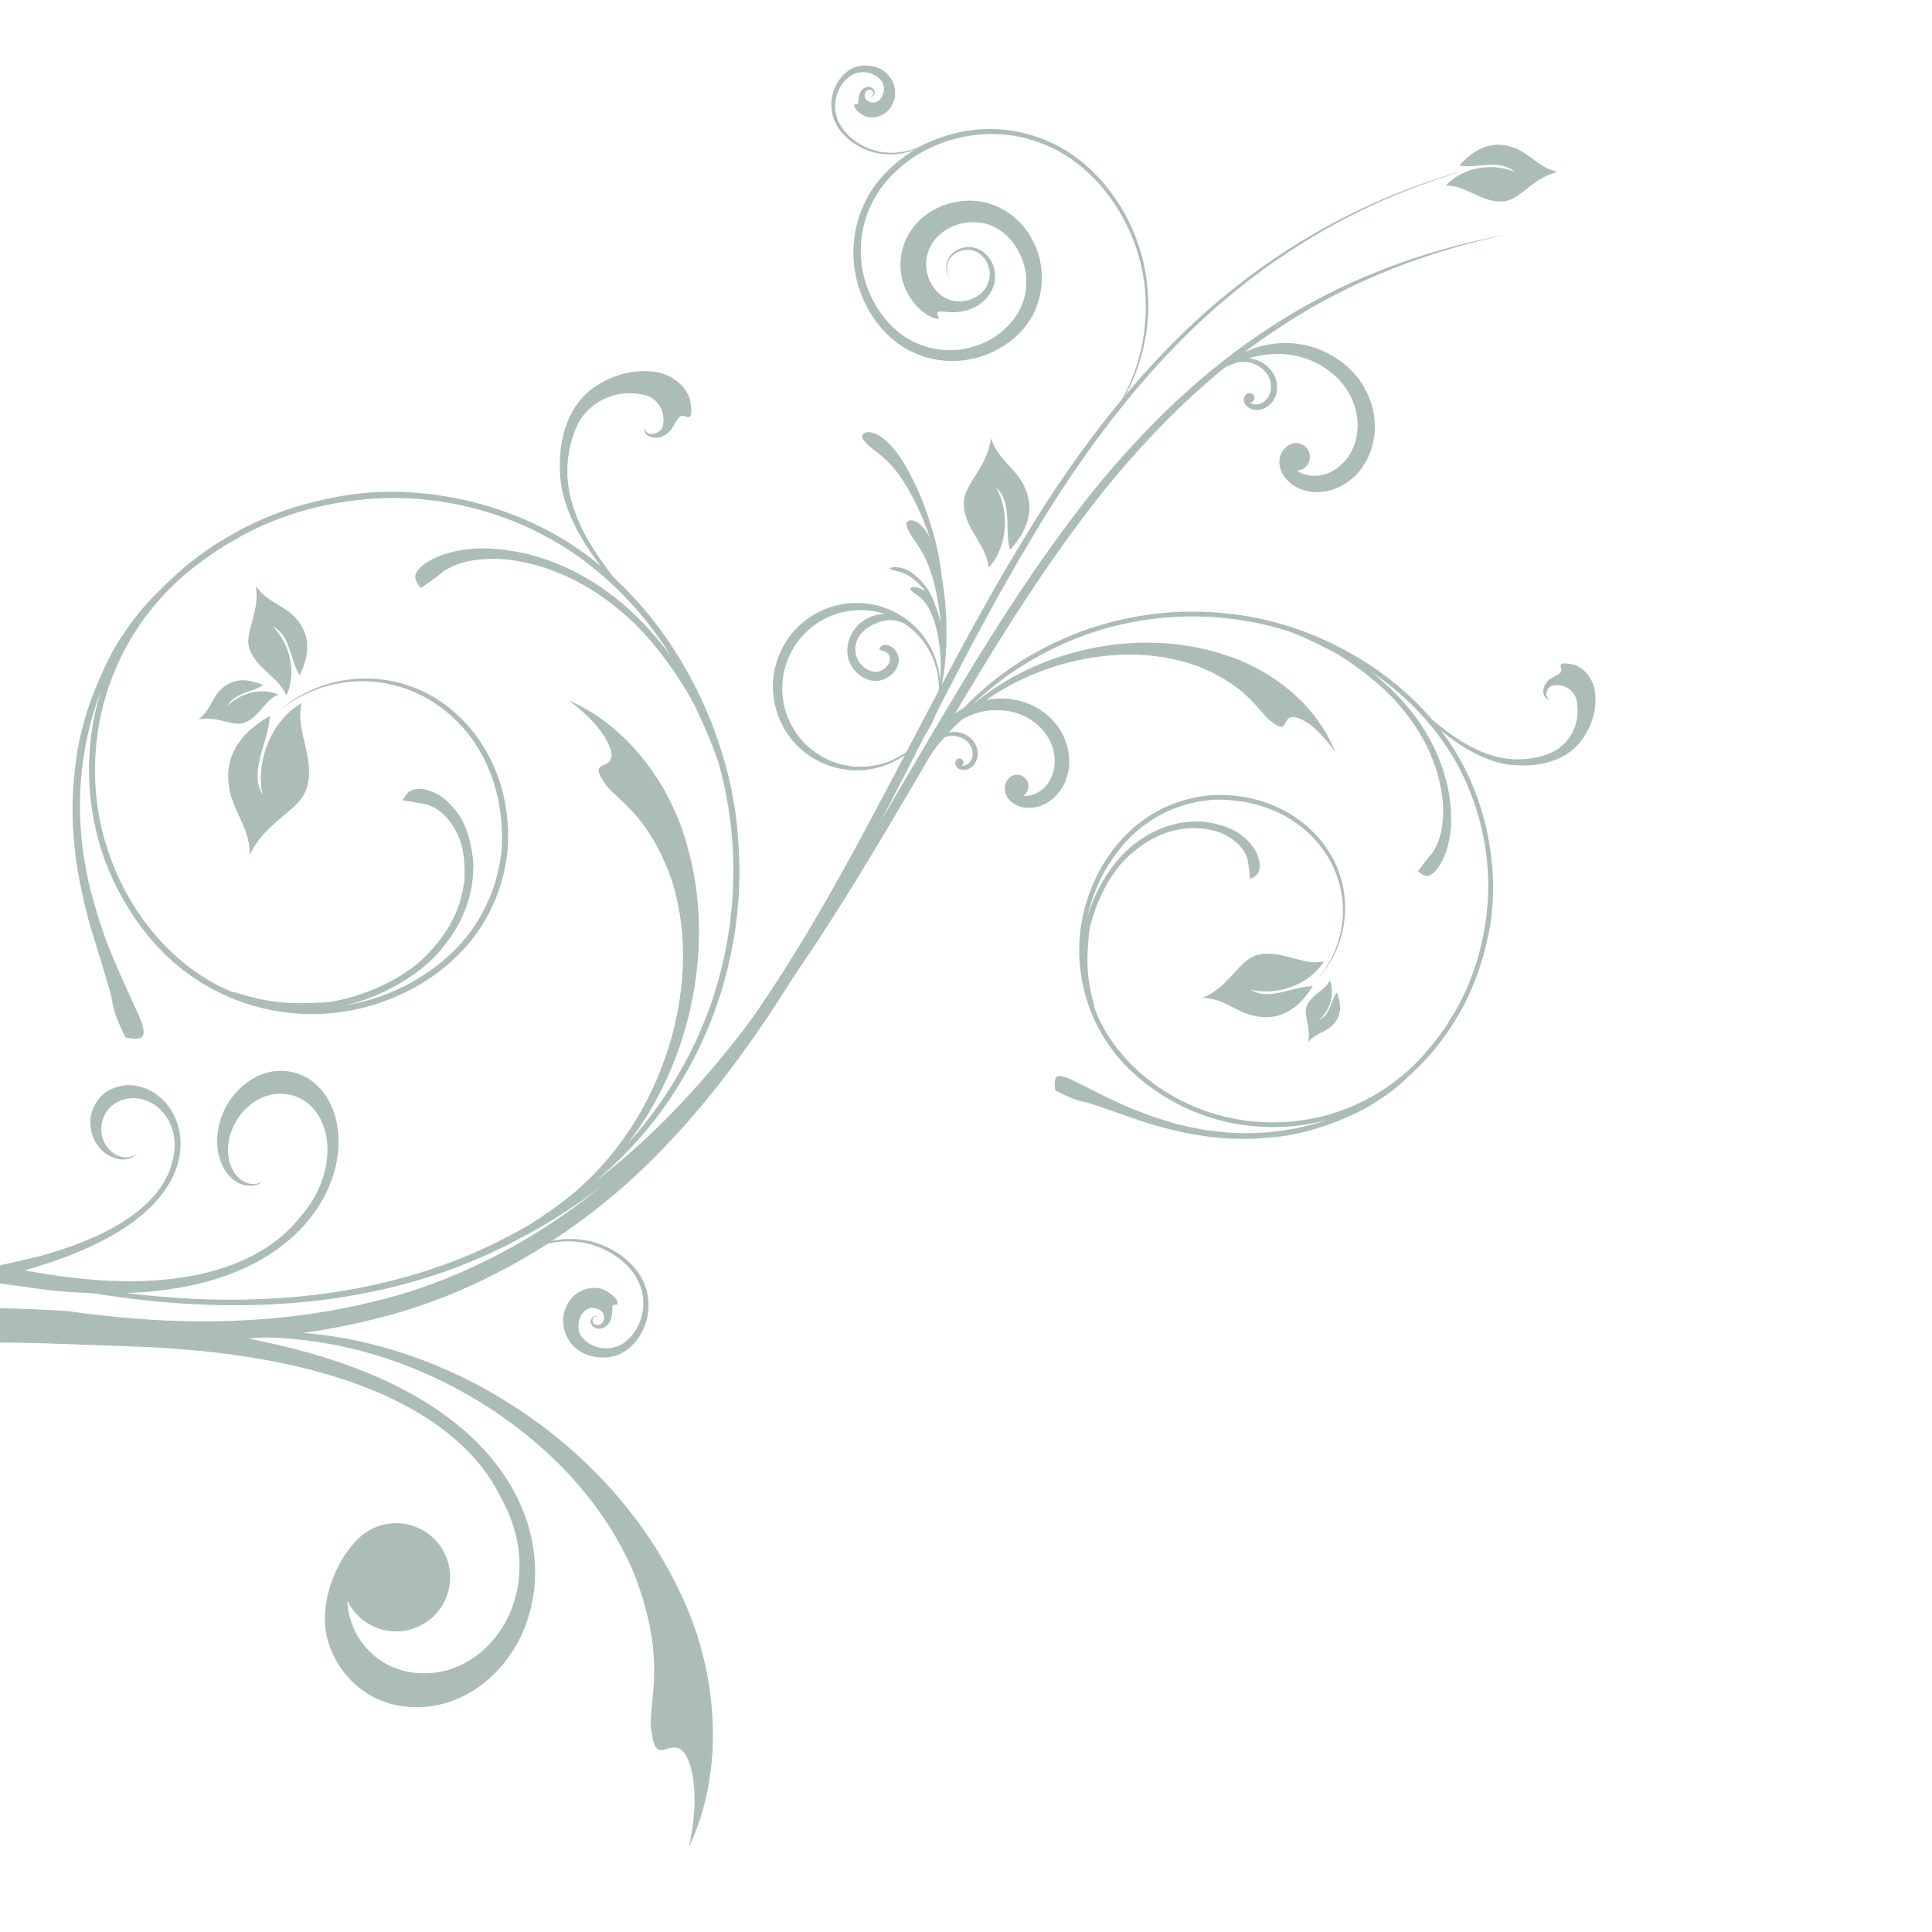 <?xml version="1.0" encoding="utf-8"?>
<!-- Generator: Adobe Illustrator 16.0.3, SVG Export Plug-In . SVG Version: 6.00 Build 0)  -->
<!DOCTYPE svg PUBLIC "-//W3C//DTD SVG 1.1//EN" "http://www.w3.org/Graphics/SVG/1.1/DTD/svg11.dtd">
<svg version="1.1" id="Layer_1" xmlns="http://www.w3.org/2000/svg" xmlns:xlink="http://www.w3.org/1999/xlink" x="0px" y="0px"
	 width="120px" height="120px" viewBox="0 0 120 120" enable-background="new 0 0 120 120" xml:space="preserve">
<g opacity="0.5">
	<g>
		<path fill="#597A74" d="M77.73,63.057c1.694,0.452,2.907-0.363,3.799-1.784l-0.034-0.016c-1.229,0.006-2.658,0.938-3.813,0.218
			c1.641,0.386,3.636-0.295,4.544-1.752c-1.388,0.275-2.676-0.799-4.165-0.399c-0.682,0.204-1.142,0.846-1.622,1.351
			c-0.563,0.595-0.98,0.96-1.727,1.306C75.925,62.006,76.646,62.748,77.73,63.057z"/>
		<path fill="#597A74" d="M82.622,63.803c0.71-0.576,0.74-1.336,0.417-2.147l-0.018,0.009c-0.375,0.518-0.423,1.409-1.079,1.672
			c0.665-0.573,0.993-1.62,0.658-2.45c-0.311,0.669-1.157,0.88-1.448,1.629c-0.122,0.35,0.006,0.739,0.072,1.098
			c0.076,0.417,0.102,0.707,0.019,1.127C81.625,64.239,82.16,64.163,82.622,63.803z"/>
		<g>
			<g>
				<path fill="#597A74" d="M96.354,43.451c-0.505,0.102-0.564-0.561-0.435-0.823c0.122-0.315,0.368-0.479,0.545-0.568
					c0.36-0.193,0.5-0.27,0.517-0.41c0.053-0.194-0.438-0.619,0.784-0.363c0.582,0.186,1.155,0.772,1.305,1.668
					c0.098,0.813-0.033,1.851-0.74,2.889c-0.682,1.053-2.13,1.832-4.198,1.684c-2.041-0.086-4.466-1.605-6.776-4.302
					c0.523,0.486,1.332,1.313,2.455,2.158c1.11,0.834,2.6,1.72,4.26,1.776c0.785,0.042,1.759-0.143,2.431-0.482
					c0.683-0.359,1.216-1.044,1.411-1.851c0.095-0.402,0.104-0.832,0.021-1.262c-0.047-0.351-0.249-0.637-0.574-0.834
					c-0.281-0.199-0.839-0.239-1.06-0.088C96.021,42.787,95.868,43.437,96.354,43.451z"/>
			</g>
		</g>
		<g>
			<g>
				<path fill="#597A74" d="M89.045,54.206c0.195-0.156,0.829-0.914,1.021-2.392c0.234-1.411-0.205-3.296-0.226-3.271
					c-0.016,0.015-0.336-1.83-1.854-3.924c-0.749-1.052-1.809-2.098-2.809-2.893c2.496,1.684,4.602,4.031,5.797,6.667
					c1.22,2.626,1.599,5.403,1.423,7.732c-0.366,4.739-2.521,7.406-2.442,7.389c-0.001-0.004-0.47,0.795-1.506,1.983
					c-1.034,1.172-2.791,2.677-5.295,3.533c-2.471,0.867-5.677,1.006-8.638-0.163c-2.94-1.129-5.646-3.507-6.64-6.564
					c0.037,0.104,0.088,0.204,0.131,0.308c-0.441-1.545-0.563-2.585-0.39-4.369c0.014-0.962,0.94-3.856,2.743-5.289
					c1.715-1.511,3.368-1.46,3.326-1.504c-0.02-0.006,1.608-0.131,2.581,0.504c1.027,0.587,1.233,1.372,1.25,1.59
					c0.062,0.406,0.104,0.69,0.137,1.06c0.323-0.167,0.559-0.306,0.591-0.76c0.026-0.229-0.046-1.106-1.061-1.909
					c-0.947-0.822-2.756-0.949-2.73-0.905c0.045,0.03-1.782-0.237-3.803,1.254c-1.74,1.204-2.953,3.672-3.178,5.041
					c0.454-2.655,1.948-4.835,3.582-6.062c1.665-1.236,3.373-1.536,4.404-1.593c6.924-0.103,10.135,6.666,6.34,11.182
					c1.973-2.158,2.213-5.101,1.047-7.424c-1.185-2.302-3.85-4.156-7.401-4.049c-1.237,0.067-3.515,0.482-5.432,2.406
					c-1.901,1.833-3.328,5.031-2.909,8.44c0.189,1.686,0.823,3.377,1.854,4.811c1.028,1.438,2.441,2.576,3.964,3.414
					c3.07,1.7,6.678,1.906,9.503,1.108c-1.246,0.446-2.803,0.74-4.227,0.808c-2.77,0.135-4.877-0.515-4.872-0.497
					c0.014,0.028-2.171-0.569-3.859-1.375c-1.779-0.825-2.995-1.523-3.313-1.589c-0.632-0.217-0.715,0.091-0.605,0.813
					c0.689,0.368,1.145,0.589,1.782,0.725c0.33,0.051,1.518,0.483,3.229,1.074c1.659,0.603,3.77,0.997,3.753,0.973
					c-0.001-0.021,2.038,0.438,4.667,0.156c2.622-0.189,5.484-1.52,6.327-2.104c0.968-0.588,1.609-1.125,2.208-1.709
					c1.922-1.745,2.665-3.185,2.686-3.161c-0.053-0.002,1.488-1.94,2.232-5.554c0.775-3.539,0.18-8.913-3.149-13.015
					c-3.26-4.093-8.493-6.577-13.06-6.992c-4.609-0.521-8.322,0.755-10.016,1.49c-3.198,1.383-5.335,3.196-7.036,5.112
					c-1.687,1.933-3.021,4-4.15,6.649c1.215-2.609,2.603-4.62,4.309-6.509c1.723-1.861,3.841-3.625,6.991-4.984
					c1.088-0.468,2.943-1.147,5.373-1.438c2.414-0.296,5.411-0.178,8.406,0.804c0.728,0.273,1.442,0.596,2.365,1.075
					c0.894,0.416,3.417,2.082,4.836,3.969c1.486,1.864,1.89,3.543,1.909,3.527c-0.002-0.017,0.542,1.678,0.41,3.001
					c-0.064,1.373-0.6,2.131-0.762,2.3c-0.324,0.356-0.488,0.626-0.791,1.007C88.423,54.407,88.675,54.539,89.045,54.206z"/>
			</g>
		</g>
		<g>
			<g>
				<path fill="#597A74" d="M82.933,46.722c-0.873-1.277-1.634-1.816-2.106-2.042c-0.477-0.231-0.703-0.154-0.834-0.018
					c-0.255,0.278-0.174,0.798-0.954,0.208c-0.815-0.485-1.297-2.139-4.619-3.482c-1.642-0.601-4.027-1.039-7.096-0.453
					c-2.981,0.572-6.941,2.232-9.705,6.186c0.439-0.846,1.354-2.161,2.933-3.469c1.57-1.295,3.809-2.555,6.523-3.222
					c2.695-0.669,5.887-0.772,8.93,0.222C79.038,41.578,81.846,43.867,82.933,46.722z"/>
			</g>
		</g>
	</g>
	<g>
		<path fill="#597A74" d="M85.395,26.434c0.013,0.846-0.213,1.699-0.654,2.402c-0.423,0.674-1.019,1.173-1.645,1.452
			c-0.595,0.263-1.217,0.33-1.752,0.244c-0.505-0.081-0.934-0.295-1.243-0.568c-0.292-0.255-0.477-0.556-0.568-0.842
			c-0.187-0.59,0.014-1.212,0.573-1.505c0.421-0.22,0.939-0.057,1.157,0.362c0.221,0.421,0.056,0.94-0.363,1.159
			c-0.109,0.057-0.224,0.088-0.341,0.096c0.149,0.105,0.327,0.193,0.529,0.249c0.36,0.105,0.803,0.106,1.248-0.037
			c0.474-0.153,0.952-0.476,1.314-0.951c0.387-0.504,0.621-1.148,0.668-1.811c0.049-0.697-0.103-1.412-0.413-2.041
			c-0.656-1.331-1.982-2.197-3.229-2.5c-1.221-0.299-2.337-0.122-3.121,0.11c0.04,0.003,0.082,0.006,0.126,0.015
			c0.502,0.071,1.068,0.375,1.389,0.902c0.153,0.255,0.247,0.556,0.252,0.862c0.003,0.295-0.074,0.59-0.229,0.836
			c-0.148,0.232-0.355,0.406-0.574,0.503c-0.206,0.093-0.425,0.114-0.609,0.086c-0.176-0.027-0.326-0.103-0.433-0.197
			c-0.101-0.089-0.166-0.196-0.197-0.293c-0.067-0.208,0.003-0.423,0.198-0.525c0.148-0.076,0.328-0.02,0.403,0.127
			c0.076,0.146,0.021,0.328-0.127,0.404c-0.036,0.021-0.078,0.03-0.118,0.031c0.053,0.039,0.113,0.071,0.183,0.088
			c0.128,0.036,0.281,0.039,0.437-0.014c0.163-0.051,0.331-0.167,0.457-0.331c0.134-0.175,0.217-0.399,0.232-0.63
			c0.017-0.242-0.037-0.492-0.143-0.711c-0.229-0.46-0.691-0.765-1.125-0.871c-0.34-0.084-0.652-0.06-0.908-0.007
			c-0.416,0.168-0.641,0.288-0.677,0.25c-0.004-0.003-0.006-0.011-0.005-0.019c-0.004-0.001-0.005,0-0.006-0.001
			c-0.006-0.006,0.004-0.029,0.035-0.059c0.098-0.142,0.436-0.438,1.047-0.753c0.775-0.4,2.034-0.796,3.522-0.581
			c1.442,0.209,3.077,1.078,3.991,2.595C85.119,24.694,85.383,25.561,85.395,26.434z"/>
	</g>
	<g>
		<path fill="#597A74" d="M58.132,43.845c-0.021,0.049-0.037,0.082-0.045,0.096c-0.036,0.066,0.067-0.207,0.187-0.793
			c0.013-0.076,0.025-0.158,0.039-0.243c0.088-0.586,0.145-1.347,0.098-2.159c-0.034-0.612-0.128-1.245-0.279-1.807
			c-0.12-0.452-0.284-0.872-0.472-1.205c-0.299-0.527-0.641-0.737-0.852-0.882c-0.191-0.137-0.306-0.249-0.267-0.314
			c0.063-0.102,0.539-0.143,0.969,0.229c-0.111-0.152-0.238-0.304-0.375-0.442c-0.197-0.201-0.421-0.387-0.643-0.528
			c-0.373-0.236-0.697-0.304-0.909-0.358c-0.194-0.048-0.321-0.095-0.311-0.136c0.021-0.082,0.613-0.19,1.245,0.199
			c0.21,0.131,0.417,0.302,0.604,0.489c0.228,0.231,0.434,0.499,0.598,0.77c0.19,0.317,0.319,0.635,0.394,0.912
			c0.082,0.193,0.157,0.406,0.223,0.63c0.037,0.134,0.072,0.273,0.104,0.416c-0.015-0.147-0.029-0.294-0.047-0.442
			c-0.098-0.815-0.256-1.657-0.466-2.388c-0.378-1.315-0.854-1.927-1.169-2.388c-0.304-0.443-0.492-0.811-0.446-1.007
			c0.08-0.314,0.812-0.322,1.451,0.914c-0.158-0.474-0.348-0.968-0.562-1.457c-0.323-0.737-0.716-1.484-1.124-2.111
			c-0.739-1.132-1.375-1.567-1.812-1.908c-0.418-0.33-0.707-0.62-0.717-0.82c-0.016-0.405,1.135-0.652,2.503,1.51
			c0.403,0.641,0.785,1.4,1.112,2.174c0.367,0.877,0.672,1.792,0.893,2.636c0.234,0.899,0.373,1.719,0.435,2.374
			c0.078,0.433,0.143,0.884,0.188,1.332c0.101,0.963,0.132,1.945,0.102,2.833c-0.033,0.976-0.14,1.841-0.271,2.507
			c-0.152,0.916-0.366,1.47-0.415,1.562C58.072,44.08,58.091,44.013,58.132,43.845z"/>
	</g>
	<g>
		<path fill="#597A74" d="M65.914,45.448c0.351,0.607,0.532,1.313,0.498,1.998c-0.03,0.66-0.261,1.259-0.599,1.715
			c-0.322,0.432-0.743,0.732-1.165,0.885c-0.397,0.145-0.795,0.165-1.129,0.094c-0.313-0.066-0.568-0.208-0.749-0.378
			c-0.375-0.35-0.482-0.881-0.196-1.318c0.213-0.331,0.655-0.421,0.982-0.209c0.329,0.215,0.422,0.657,0.207,0.986
			c-0.058,0.085-0.126,0.153-0.207,0.205c0.149,0.017,0.312,0.007,0.482-0.033c0.302-0.072,0.621-0.249,0.887-0.533
			c0.276-0.304,0.491-0.731,0.562-1.22c0.074-0.52-0.017-1.077-0.25-1.575c-0.247-0.524-0.648-0.978-1.126-1.307
			c-1.012-0.694-2.32-0.781-3.345-0.496c-1.002,0.279-1.734,0.86-2.208,1.346c0.033-0.017,0.064-0.03,0.097-0.042
			c0.393-0.15,0.925-0.16,1.372,0.09c0.213,0.122,0.401,0.303,0.527,0.519c0.122,0.212,0.186,0.456,0.174,0.698
			c-0.012,0.227-0.092,0.437-0.209,0.595c-0.112,0.151-0.261,0.256-0.404,0.309c-0.14,0.052-0.278,0.057-0.395,0.032
			c-0.108-0.022-0.196-0.073-0.262-0.132c-0.129-0.12-0.167-0.306-0.067-0.458c0.075-0.114,0.229-0.146,0.342-0.073
			c0.114,0.075,0.147,0.227,0.073,0.343c-0.019,0.029-0.046,0.054-0.073,0.073c0.052,0.003,0.111,0.002,0.168-0.014
			c0.104-0.025,0.217-0.084,0.31-0.184c0.097-0.106,0.172-0.255,0.194-0.427c0.026-0.18-0.005-0.375-0.088-0.547
			c-0.085-0.183-0.224-0.339-0.391-0.454c-0.351-0.242-0.808-0.274-1.164-0.174c-0.279,0.078-0.496,0.223-0.656,0.362
			c-0.233,0.289-0.348,0.467-0.389,0.456c-0.005-0.002-0.008-0.006-0.011-0.012c-0.004,0-0.004,0.002-0.007,0
			c-0.005-0.001-0.008-0.022,0.002-0.058c0.014-0.139,0.14-0.491,0.452-0.965c0.398-0.604,1.145-1.399,2.307-1.848
			c1.125-0.433,2.656-0.468,3.933,0.256C65.009,44.306,65.549,44.823,65.914,45.448z"/>
	</g>
	<path fill="#597A74" d="M94.266,9.271c-1.425-0.652-2.61-0.115-3.61,0.999l0.028,0.019c1.081,0.178,2.48-0.423,3.387,0.382
		c-1.387-0.586-3.242-0.286-4.263,0.857c1.263-0.033,2.236,1.108,3.604,0.979c0.633-0.077,1.131-0.573,1.63-0.947
		c0.584-0.438,1.007-0.694,1.715-0.89C95.696,10.467,95.173,9.709,94.266,9.271z"/>
	<path fill="#597A74" d="M63.455,29.901c0.916,1.55,0.442,2.972-0.713,4.247l-0.025-0.03c-0.331-1.214,0.192-2.885-0.837-3.826
		c0.834,1.514,0.711,3.673-0.477,4.973c-0.111-1.448-1.529-2.425-1.545-4.004c0.014-0.733,0.521-1.362,0.887-1.977
		c0.434-0.72,0.679-1.234,0.814-2.065C61.922,28.407,62.851,28.917,63.455,29.901z"/>
	<g>
		<g>
			<path fill="#597A74" d="M37.131,81.824c-0.238-0.224-0.513,0.136-0.427,0.365c0.063,0.246,0.354,0.342,0.545,0.342
				c0.436-0.039,0.649-0.405,0.714-0.642c0.129-0.521,0.006-0.731,0.113-0.81c0.076-0.083,0.238-0.003,0.284-0.082
				c0.043-0.06-0.034-0.465-0.768-0.849c-0.726-0.388-1.984-0.054-2.411,0.998c-0.526,0.949-0.062,2.697,1.56,3.083
				c0.748,0.192,1.724,0.103,2.43-0.579c0.722-0.656,1.253-1.797,1.075-3.069c-0.132-1.265-1.166-2.553-2.768-3.216
				c-1.555-0.673-3.815-0.623-5.607,0.883c0.722-0.529,2.093-1.278,3.858-1.132c1.652,0.105,3.913,1.341,4.201,3.398
				c0.141,0.994-0.229,2.128-1.041,2.784c-0.71,0.646-1.972,0.591-2.65-0.148c-0.68-0.585-0.179-2.139,0.759-1.886
				c0.473,0.087,0.702,0.575,0.384,0.932c-0.111,0.147-0.397,0.134-0.533-0.015C36.713,82.041,36.872,81.653,37.131,81.824z"/>
		</g>
	</g>
	<g>
		<g>
			<path fill="#597A74" d="M42.798,114.693c0.561-2.62,0.331-4.22,0.052-5.086c-0.278-0.873-0.645-1.066-0.974-1.066
				c-0.654,0.009-1.211,0.733-1.398-0.952c-0.363-1.605,1.137-4.184-1.138-9.961c-1.204-2.785-3.499-6.304-7.899-9.462
				c-4.277-3.063-11.092-6.06-19.356-4.813c1.586-0.455,4.328-0.878,7.854-0.453c3.503,0.429,7.761,1.739,11.837,4.353
				c4.059,2.588,7.996,6.479,10.381,11.488C44.611,103.658,45.086,109.921,42.798,114.693z"/>
		</g>
	</g>
	<g>
		<path fill="#597A74" d="M57.947,44.785c0.57-1.266,0.614-2.678,0.122-3.978c-0.244-0.642-0.604-1.22-1.06-1.708
			c-0.016-0.019-0.033-0.04-0.049-0.057c-0.064-0.075-0.151-0.158-0.26-0.245c-0.396-0.36-0.854-0.661-1.358-0.889
			c-1.266-0.57-2.679-0.613-3.976-0.121c-1.301,0.491-2.328,1.46-2.899,2.726c-0.569,1.266-0.614,2.678-0.12,3.976
			c0.491,1.299,1.46,2.328,2.728,2.898c1.264,0.57,2.678,0.613,3.975,0.121C56.349,47.02,57.376,46.049,57.947,44.785z
			 M48.903,44.483c-0.952-2.511,0.313-5.321,2.825-6.273c1.084-0.41,2.224-0.408,3.244-0.071c-0.442-0.008-0.915,0.113-1.384,0.442
			c-0.649,0.455-1.093,1.354-0.925,2.208c0.159,0.793,0.907,1.494,1.713,1.505c0.743,0.01,1.437-0.621,1.451-1.275
			c0.01-0.584-0.532-1.032-0.923-0.957c-0.302,0.058-0.326,0.323-0.217,0.333c0.188,0.014,0.536,0.123,0.586,0.46
			c0.057,0.396-0.371,0.86-0.875,0.871c-0.577,0.009-1.154-0.528-1.254-1.161c-0.227-1.47,1.63-2.221,2.526-2.009
			c0.195,0.046,0.37,0.111,0.527,0.186c0.794,0.542,1.437,1.322,1.804,2.292c0.952,2.511-0.313,5.32-2.826,6.273
			C52.664,48.262,49.856,46.996,48.903,44.483z"/>
	</g>
	<g>
		<path fill="#597A74" d="M14.292,49.216c-0.492-2.17,0.602-3.669,2.444-4.733l0.019,0.045c-0.067,1.557-1.314,3.328-0.46,4.824
			c-0.409-2.101,0.551-4.598,2.44-5.68c-0.412,1.749,0.887,3.435,0.311,5.303c-0.293,0.856-1.13,1.405-1.794,1.992
			c-0.784,0.685-1.266,1.198-1.741,2.127C15.536,51.557,14.632,50.607,14.292,49.216z"/>
		<path fill="#597A74" d="M13.581,42.973c0.765-0.873,1.729-0.874,2.744-0.423l-0.014,0.022c-0.678,0.448-1.805,0.467-2.174,1.287
			c0.759-0.818,2.105-1.181,3.141-0.717c-0.862,0.361-1.173,1.427-2.136,1.757c-0.448,0.14-0.938-0.042-1.39-0.143
			c-0.526-0.116-0.891-0.164-1.429-0.077C12.979,44.218,13.1,43.543,13.581,42.973z"/>
		<g>
			<g>
				<path fill="#597A74" d="M40.058,26.535c-0.157,0.636,0.681,0.744,1.021,0.591c0.403-0.14,0.624-0.442,0.743-0.663
					c0.266-0.447,0.369-0.622,0.545-0.637c0.25-0.059,0.766,0.587,0.499-0.978c-0.207-0.746-0.924-1.502-2.053-1.734
					c-1.025-0.161-2.351-0.046-3.699,0.803c-1.368,0.81-2.426,2.61-2.339,5.242c0.013,2.595,1.823,5.742,5.132,8.802
					c-0.591-0.687-1.6-1.75-2.62-3.219c-1.007-1.448-2.055-3.38-2.048-5.487c-0.013-0.999,0.268-2.224,0.73-3.059
					c0.488-0.849,1.382-1.492,2.412-1.703c0.518-0.099,1.064-0.093,1.604,0.032c0.443,0.078,0.8,0.35,1.031,0.77
					c0.237,0.368,0.264,1.079,0.063,1.35C40.882,26.992,40.048,27.15,40.058,26.535z"/>
			</g>
		</g>
		<g>
			<g>
				<path fill="#597A74" d="M26.062,35.289c0.208-0.24,1.199-1.007,3.082-1.181c1.802-0.23,4.175,0.42,4.14,0.444
					c-0.021,0.018,2.305,0.516,4.889,2.541c1.298,1,2.574,2.394,3.531,3.698c-2.017-3.246-4.89-6.03-8.177-7.672
					c-3.268-1.672-6.774-2.287-9.737-2.177c-6.029,0.237-9.517,2.844-9.487,2.742c0.002,0.002-1.032,0.56-2.592,1.816
					c-1.533,1.256-3.529,3.411-4.735,6.548C5.757,45.139,5.426,49.2,6.769,53.014c1.288,3.782,4.174,7.325,8.005,8.735
					c-0.129-0.052-0.255-0.122-0.385-0.182c1.94,0.636,3.256,0.84,5.523,0.702c1.222,0.029,4.937-1.004,6.841-3.222
					c2-2.104,2.015-4.203,2.068-4.146c0.005,0.024,0.241-2.037-0.515-3.298c-0.697-1.333-1.686-1.632-1.958-1.665
					c-0.514-0.096-0.87-0.165-1.34-0.225c0.23-0.399,0.416-0.695,0.995-0.712c0.289-0.022,1.397,0.11,2.368,1.435
					c0.999,1.246,1.071,3.545,1.021,3.509c-0.037-0.059,0.211,2.271-1.777,4.763c-1.608,2.151-4.798,3.571-6.545,3.79
					c3.39-0.445,6.227-2.237,7.861-4.251c1.648-2.053,2.11-4.205,2.232-5.509c0.464-8.777-7.967-13.176-13.879-8.579
					c2.834-2.402,6.576-2.564,9.467-0.973c2.862,1.613,5.089,5.083,4.78,9.583c-0.146,1.566-0.784,4.435-3.315,6.772
					c-2.414,2.326-6.54,3.982-10.843,3.286c-2.131-0.321-4.246-1.21-6.016-2.584c-1.774-1.375-3.151-3.222-4.141-5.191
					c-2.006-3.977-2.095-8.563-0.946-12.107c-0.625,1.562-1.076,3.519-1.226,5.323c-0.305,3.506,0.416,6.209,0.393,6.204
					C5.402,54.451,6.057,57.25,7,59.432c0.96,2.298,1.784,3.872,1.854,4.278c0.244,0.814-0.152,0.903-1.061,0.73
					c-0.434-0.892-0.693-1.48-0.834-2.294c-0.05-0.423-0.54-1.952-1.205-4.148c-0.688-2.136-1.084-4.829-1.056-4.807
					c0.027,0.002-0.457-2.607,0.025-5.928c0.367-3.318,2.189-6.885,2.972-7.924c0.797-1.198,1.509-1.987,2.276-2.719
					c2.306-2.353,4.167-3.228,4.14-3.254c0.001,0.067,2.532-1.794,7.153-2.564c4.523-0.814,11.313,0.201,16.355,4.62
					c5.034,4.333,7.935,11.091,8.241,16.903c0.438,5.87-1.357,10.519-2.371,12.634c-1.908,3.986-4.313,6.61-6.822,8.676
					c-2.536,2.047-5.222,3.64-8.635,4.945c3.371-1.414,5.986-3.076,8.462-5.153c2.444-2.094,4.783-4.697,6.66-8.627
					c0.644-1.356,1.597-3.679,2.081-6.745c0.494-3.05,0.485-6.855-0.614-10.702c-0.313-0.937-0.688-1.86-1.251-3.055
					c-0.484-1.153-2.478-4.431-4.8-6.323c-2.293-1.974-4.405-2.567-4.383-2.591c0.024,0.002-2.101-0.769-3.786-0.665
					c-1.746,0.016-2.731,0.657-2.956,0.856c-0.465,0.394-0.818,0.59-1.314,0.954C25.778,36.07,25.622,35.743,26.062,35.289z"/>
			</g>
		</g>
		<g>
			<g>
				<path fill="#597A74" d="M35.334,43.513c1.577,1.169,2.227,2.159,2.49,2.771c0.271,0.614,0.162,0.896-0.019,1.056
					c-0.365,0.311-1.021,0.183-0.309,1.201c0.578,1.06,2.648,1.749,4.193,6.026c0.687,2.114,1.128,5.159,0.236,9.024
					c-0.87,3.753-3.165,8.696-8.313,12.012c1.093-0.517,2.804-1.613,4.538-3.552c1.716-1.931,3.423-4.713,4.4-8.122
					c0.978-3.386,1.261-7.429,0.148-11.338C41.672,48.7,38.905,45.028,35.334,43.513z"/>
			</g>
		</g>
	</g>
	<g>
		<g>
			<g>
				<path fill="#597A74" d="M53.998,5.927c0.17,0.171,0.385-0.083,0.326-0.258c-0.038-0.185-0.248-0.262-0.391-0.27
					c-0.323,0.015-0.495,0.279-0.551,0.453c-0.111,0.381-0.025,0.541-0.109,0.594c-0.057,0.061-0.175-0.004-0.212,0.052
					c-0.035,0.042,0.011,0.347,0.542,0.656c0.523,0.309,1.47,0.101,1.816-0.666c0.421-0.686,0.133-1.994-1.057-2.332
					c-0.549-0.167-1.276-0.131-1.818,0.352c-0.556,0.463-0.984,1.292-0.894,2.239c0.058,0.941,0.781,1.928,1.949,2.471
					c1.129,0.548,2.806,0.581,4.181-0.477c-0.554,0.369-1.59,0.883-2.894,0.715c-1.221-0.129-2.856-1.115-3.006-2.649
					c-0.072-0.742,0.238-1.569,0.859-2.031c0.546-0.455,1.479-0.375,1.96,0.195c0.484,0.455,0.064,1.589-0.622,1.372
					c-0.348-0.079-0.501-0.447-0.255-0.702c0.086-0.105,0.297-0.087,0.395,0.027C54.315,5.78,54.184,6.062,53.998,5.927z"/>
			</g>
		</g>
		<path fill="#597A74" d="M54.703,11.069c1.354-1.573,3.433-2.755,5.805-3.002c2.358-0.268,5.017,0.453,7.038,2.279
			c2.019,1.821,3.5,4.559,3.738,7.667c0.27,3.088-0.785,6.529-3.247,9.103c0.935-1.035,2.013-2.575,2.639-4.664
			c0.62-2.066,0.755-4.71-0.201-7.332c-0.941-2.563-2.975-5.242-6.006-6.297c-2.981-1.1-6.839-0.383-9.224,2.226
			c-1.169,1.241-1.842,2.975-1.777,4.741c0.041,1.758,0.85,3.525,2.19,4.715c1.308,1.16,3.271,1.572,4.974,0.973
			c1.724-0.564,3.101-2.086,3.111-3.889c0.061-1.758-1.209-3.631-2.982-3.773c-0.867-0.094-1.777,0.188-2.439,0.795
			c-0.633,0.563-0.943,1.484-0.738,2.343c0.195,0.859,0.858,1.626,1.721,1.742c0.843,0.146,1.852-0.357,2.094-1.198
			c0.294-0.828-0.286-1.934-1.226-1.987c-0.443-0.023-0.944,0.187-1.184,0.58c-0.262,0.388-0.206,0.954,0.114,1.33
			c-0.356-0.375-0.428-0.949-0.196-1.354c0.209-0.418,0.657-0.66,1.07-0.709c0.876-0.115,1.549,0.557,1.737,1.199
			c0.415,1.406-0.652,2.331-1.317,2.592c-0.729,0.305-1.28,0.246-1.608,0.228c-0.334-0.033-0.483-0.044-0.544,0.002
			c-0.127,0.091,0.166,0.372,0.019,0.413c-0.073,0.013-0.286-0.007-0.69-0.248c-0.397-0.259-0.971-0.726-1.388-1.729
			c-0.396-1-0.36-2.249,0.293-3.348c0.682-1.084,1.904-1.897,3.456-1.994c1.518-0.135,3.372,0.729,4.222,2.501
			c0.914,1.674,0.797,4.346-1.134,5.998c-0.933,0.814-2.202,1.38-3.607,1.444c-1.397,0.072-2.931-0.393-4.109-1.462
			c-1.182-1.065-2.058-2.668-2.258-4.478C52.846,14.677,53.34,12.637,54.703,11.069z"/>
	</g>
	<path fill="#597A74" d="M18.163,38.184c1.157,1.075,1.116,2.388,0.462,3.749l-0.028-0.019c-0.585-0.938-0.561-2.475-1.662-3.011
		c1.08,1.066,1.518,2.913,0.844,4.304c-0.457-1.188-1.895-1.656-2.303-2.981c-0.17-0.618,0.099-1.275,0.255-1.884
		c0.184-0.715,0.261-1.207,0.166-1.942C16.499,37.31,17.408,37.506,18.163,38.184z"/>
	<g>
		<path fill="#597A74" d="M9.727,83.196c3.446,0.138,8.41,0.092,14.071-1.404c5.665-1.46,11.825-4.818,16.918-9.975
			c5.116-5.134,9.17-11.733,12.743-18.441c3.589-6.722,6.818-13.605,10.478-19.702c3.584-6.13,7.771-11.372,12.115-15.034
			c4.333-3.692,8.653-5.793,11.737-6.97c1.054-0.395,1.964-0.702,2.705-0.938l-0.014-0.02c-0.745,0.225-1.653,0.524-2.71,0.906
			c-3.101,1.147-7.453,3.209-11.845,6.871c-4.403,3.633-8.67,8.863-12.331,14.979c-3.734,6.08-7.041,12.946-10.688,19.609
			c-3.633,6.655-7.721,13.145-12.801,18.132c-5.035,4.994-11.075,8.198-16.575,9.556C18,82.167,13.161,82.162,9.783,81.993
			c-3.387-0.202-5.374-0.539-5.522-0.551C3.746,81.374,0.387,81.237,0,81.266v1.422c0.124,0.022,3.958-0.017,4.089,0.001
			C4.242,82.702,6.264,83.025,9.727,83.196z"/>
	</g>
	<g>
		<path fill="#597A74" d="M78.943,20.299c-4.194,2.697-7.803,6.225-10.948,10.079c-6.26,7.783-10.781,16.718-16.019,25.122
			c-5.187,8.339-11.342,16.601-20.202,21.184c-8.781,4.721-19.281,4.813-28.881,2.793c-0.512-0.108-0.938-0.2-0.976-0.025
			c-0.04,0.174,0.402,0.2,0.916,0.311c9.624,2.062,20.212,2.051,29.147-2.681c9.006-4.59,15.272-12.919,20.491-21.273
			c5.272-8.425,9.77-17.34,15.916-25.112c3.089-3.85,6.621-7.381,10.735-10.123c4.084-2.786,8.732-4.683,13.553-5.804
			c0.239-0.056,0.456-0.105,0.62-0.145l-0.005-0.007c-0.166,0.033-0.383,0.079-0.621,0.127
			C87.825,15.745,83.104,17.555,78.943,20.299z"/>
	</g>
	<g>
		<path fill="#597A74" d="M4.835,80.28c0.466,0.024,0.914,0.042,1.345,0.048c0.412,0.008,0.809,0.009,1.189-0.001
			c0.367-0.005,0.723-0.019,1.064-0.039c0.328-0.019,0.646-0.043,0.954-0.071c0.296-0.029,0.583-0.062,0.862-0.098
			c0.531-0.071,1.03-0.155,1.503-0.253c0.445-0.093,0.865-0.196,1.264-0.308c0.382-0.106,0.739-0.222,1.082-0.349
			c0.328-0.117,0.64-0.242,0.938-0.375c0.285-0.126,0.561-0.259,0.821-0.397c0.253-0.133,0.495-0.272,0.726-0.417
			c0.445-0.274,0.854-0.57,1.228-0.881c0.36-0.296,0.692-0.61,0.992-0.938c0.582-0.631,1.067-1.331,1.434-2.07
			c0.365-0.738,0.626-1.54,0.734-2.359c0.056-0.424,0.075-0.852,0.047-1.275c-0.029-0.437-0.106-0.871-0.237-1.287
			c-0.135-0.424-0.325-0.833-0.579-1.199c-0.257-0.374-0.579-0.702-0.959-0.959c-0.771-0.517-1.799-0.698-2.785-0.391
			c-0.985,0.307-1.886,1.099-2.406,2.05c-0.252,0.465-0.42,0.96-0.503,1.438c-0.078,0.464-0.08,0.909-0.019,1.315
			c0.06,0.383,0.172,0.729,0.326,1.019c0.143,0.276,0.319,0.505,0.514,0.684c0.184,0.167,0.382,0.289,0.583,0.37
			c0.188,0.074,0.378,0.11,0.561,0.113c0.17,0.001,0.336-0.026,0.486-0.082c0.14-0.049,0.27-0.126,0.375-0.219
			c-0.119,0.087-0.267,0.146-0.423,0.177c-0.166,0.029-0.348,0.021-0.529-0.026c-0.193-0.056-0.387-0.156-0.563-0.309
			c-0.188-0.164-0.354-0.384-0.477-0.66c-0.131-0.29-0.213-0.64-0.222-1.022c-0.01-0.406,0.063-0.847,0.224-1.282
			c0.17-0.451,0.437-0.888,0.781-1.256c0.354-0.373,0.785-0.67,1.245-0.85c0.922-0.353,1.924-0.189,2.629,0.346
			c0.348,0.263,0.629,0.607,0.839,0.993c0.202,0.379,0.337,0.803,0.406,1.238c0.135,0.849,0.022,1.747-0.266,2.576
			c-0.287,0.826-0.757,1.615-1.358,2.301c-0.182,0.233-0.38,0.461-0.596,0.683c-0.223,0.225-0.465,0.446-0.727,0.656
			c-0.27,0.219-0.561,0.429-0.874,0.627c-0.328,0.207-0.68,0.406-1.058,0.589c-0.4,0.194-0.835,0.375-1.298,0.538
			c-0.498,0.172-1.036,0.33-1.623,0.46c-0.634,0.142-1.327,0.257-2.085,0.336c-0.837,0.085-1.765,0.128-2.791,0.111
			c-1.159-0.021-2.465-0.117-3.942-0.321c-0.67-0.092-1.378-0.207-2.133-0.351c0.365-0.104,0.713-0.208,1.044-0.313
			c0.346-0.111,0.678-0.22,0.989-0.333c0.301-0.106,0.586-0.213,0.858-0.318c0.258-0.104,0.506-0.208,0.741-0.312
			c0.229-0.097,0.444-0.194,0.651-0.294c0.199-0.095,0.392-0.19,0.575-0.285c0.175-0.091,0.347-0.183,0.509-0.275
			c0.309-0.173,0.593-0.35,0.858-0.521c0.247-0.166,0.477-0.33,0.689-0.491c0.202-0.157,0.391-0.314,0.564-0.467
			c0.166-0.152,0.32-0.298,0.467-0.445c0.137-0.143,0.264-0.285,0.383-0.428c0.117-0.136,0.222-0.272,0.321-0.409
			c0.188-0.267,0.35-0.53,0.484-0.792c0.13-0.254,0.235-0.508,0.318-0.762c0.161-0.49,0.238-0.991,0.23-1.484
			c-0.009-0.492-0.103-0.99-0.298-1.459c-0.099-0.241-0.225-0.477-0.379-0.699c-0.158-0.227-0.346-0.439-0.562-0.63
			c-0.22-0.195-0.472-0.365-0.748-0.496c-0.279-0.135-0.587-0.23-0.907-0.27c-0.646-0.078-1.347,0.091-1.865,0.508
			c-0.517,0.421-0.827,1.079-0.846,1.727c-0.008,0.314,0.045,0.623,0.147,0.903c0.101,0.269,0.242,0.512,0.41,0.712
			c0.161,0.192,0.344,0.349,0.53,0.465c0.18,0.11,0.363,0.189,0.542,0.233c0.167,0.045,0.331,0.059,0.482,0.051
			c0.141-0.009,0.272-0.039,0.386-0.084c0.11-0.043,0.202-0.102,0.279-0.171c0.07-0.063,0.129-0.137,0.163-0.212
			c-0.048,0.077-0.118,0.146-0.206,0.2c-0.098,0.06-0.212,0.105-0.34,0.123c-0.14,0.022-0.292,0.017-0.449-0.019
			c-0.171-0.04-0.347-0.117-0.51-0.231c-0.174-0.124-0.34-0.291-0.467-0.496c-0.138-0.215-0.234-0.47-0.273-0.747
			c-0.038-0.283-0.014-0.59,0.087-0.876c0.099-0.294,0.274-0.564,0.504-0.778c0.463-0.428,1.143-0.598,1.751-0.495
			c0.303,0.054,0.591,0.166,0.845,0.32c0.25,0.153,0.47,0.345,0.651,0.562c0.355,0.42,0.574,0.935,0.663,1.456
			c0.085,0.518,0.043,1.062-0.112,1.587c-0.038,0.172-0.089,0.347-0.153,0.521c-0.065,0.18-0.147,0.36-0.243,0.541
			c-0.098,0.188-0.213,0.375-0.345,0.563c-0.138,0.198-0.294,0.394-0.473,0.591c-0.188,0.207-0.4,0.416-0.638,0.625
			c-0.255,0.222-0.542,0.445-0.867,0.664c-0.35,0.241-0.744,0.483-1.195,0.719c-0.495,0.263-1.061,0.525-1.707,0.782
			c-0.732,0.288-1.578,0.574-2.566,0.845C2.067,78.126,0.516,78.477,0,78.594v1.125c0.383,0.045,2.946,0.415,3.306,0.447
			C3.839,80.215,4.346,80.252,4.835,80.28z"/>
	</g>
	<g>
		<path fill="#597A74" d="M14.783,84.189c1.694,0.245,3.197,0.551,4.531,0.897c1.209,0.313,2.294,0.661,3.271,1.037
			c0.898,0.345,1.712,0.715,2.447,1.101c0.691,0.359,1.316,0.74,1.886,1.129c0.533,0.371,1.021,0.75,1.465,1.144
			c0.425,0.374,0.805,0.759,1.147,1.151c0.329,0.375,0.628,0.763,0.886,1.154c0.255,0.383,0.474,0.771,0.662,1.164
			c0.675,1.161,1.082,2.442,1.171,3.732c0.093,1.295-0.138,2.647-0.752,3.858c-0.313,0.619-0.73,1.204-1.241,1.712
			c-0.519,0.516-1.141,0.945-1.834,1.243c-1.4,0.6-3.124,0.578-4.475-0.183c-0.672-0.381-1.246-0.932-1.652-1.574
			c-0.397-0.631-0.631-1.347-0.702-2.052c-0.009-0.093-0.015-0.185-0.018-0.279c0.158,0.329,0.368,0.633,0.635,0.904
			c1.3,1.318,3.426,1.335,4.747,0.035c1.322-1.304,1.339-3.429,0.039-4.751c-1.303-1.319-3.43-1.337-4.75-0.033
			c-1.539,1.511-2.457,4.197-1.899,6.267c0.412,1.534,1.523,2.934,3.003,3.641c1.479,0.71,3.248,0.714,4.754,0.154
			c0.739-0.271,1.419-0.675,2.013-1.156c0.587-0.472,1.09-1.025,1.509-1.614c0.408-0.578,0.734-1.194,0.98-1.825
			c0.242-0.618,0.411-1.254,0.514-1.887c0.197-1.235,0.143-2.481-0.118-3.664c-0.262-1.185-0.733-2.338-1.398-3.419
			c-0.341-0.56-0.741-1.106-1.196-1.643c-0.47-0.55-1.002-1.092-1.607-1.613c-0.313-0.269-0.646-0.537-1.001-0.799
			c-0.365-0.272-0.75-0.539-1.165-0.803c-0.426-0.273-0.88-0.538-1.366-0.795c-0.504-0.273-1.04-0.538-1.613-0.796
			c-0.602-0.269-1.246-0.53-1.934-0.786c-0.729-0.264-1.511-0.521-2.352-0.764c-0.44-0.125-0.898-0.246-1.372-0.367
			c-0.491-0.122-1.002-0.243-1.536-0.356c-0.551-0.117-1.127-0.23-1.726-0.339c-0.623-0.109-1.275-0.214-1.955-0.313
			c-0.711-0.1-1.451-0.193-2.229-0.275c-0.813-0.092-1.664-0.167-2.562-0.235c-0.939-0.067-1.929-0.124-2.971-0.167
			c-0.36-0.019-0.727-0.029-1.096-0.038L0,82.594v0.797c1.59-0.026,6.803,0.192,8.161,0.237
			C10.683,83.716,12.87,83.918,14.783,84.189z"/>
	</g>
</g>
</svg>
